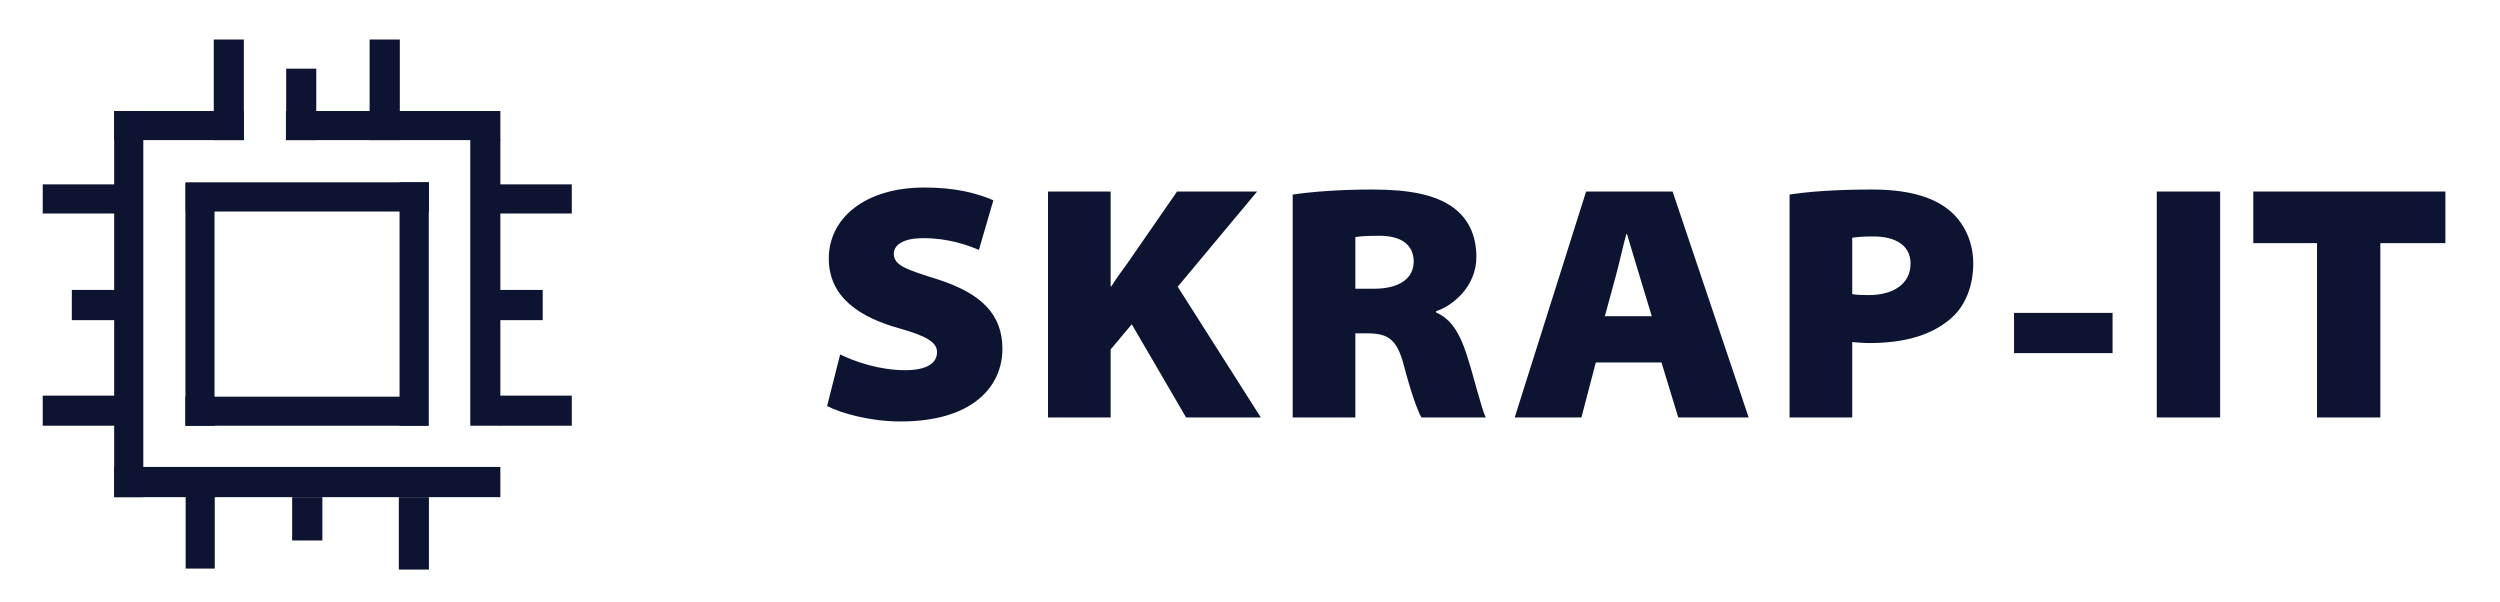 <svg xmlns="http://www.w3.org/2000/svg" viewBox="0 0 561 135" width="561" height="135">
	<style>
		tspan { white-space:pre }
		.shp0 { fill: #0d1431 } 
	</style>
	<g id="Grey">
		<path id="SKR copy" class="shp0" d="M185.6 91.12C188.83 92.77 195.38 94.58 202.07 94.58C218.24 94.58 224.94 86.76 224.94 78.26C224.94 70.59 220.27 65.85 210.42 62.69C203.8 60.58 200.57 59.68 200.57 56.97C200.57 54.79 202.97 53.44 207.19 53.44C212.98 53.44 217.27 55.09 219.67 56.07L222.91 44.94C219 43.28 214.33 42.08 207.41 42.08C194.25 42.08 185.98 48.85 185.98 58.02C185.98 66.82 193.12 71.26 201.77 73.67C207.94 75.4 210.27 76.83 210.27 79.01C210.27 81.57 207.86 83.07 203.12 83.07C197.33 83.07 191.92 81.19 188.53 79.54L185.6 91.12ZM235.17 93.68L249.23 93.68L249.23 78.41L253.97 72.77L266.16 93.68L282.93 93.68L264.28 64.34L282.1 42.98L264.13 42.98L252.99 59.08C251.79 60.73 250.51 62.46 249.38 64.27L249.23 64.27L249.23 42.98L235.17 42.98L235.17 93.68ZM290.08 93.68L304.14 93.68L304.14 74.8L306.7 74.8C311.44 74.8 313.47 76 315.05 82.09C316.78 88.64 318.13 92.17 318.96 93.68L333.4 93.68C332.42 91.72 330.69 84.28 328.96 79.09C327.54 74.87 325.66 71.56 322.27 70.13L322.27 69.83C325.81 68.71 331.3 64.42 331.3 57.65C331.3 52.53 329.27 48.85 326.03 46.52C322.12 43.73 316.48 42.53 307.98 42.53C300.31 42.53 294.06 43.06 290.08 43.66L290.08 93.68ZM304.14 53.21C304.9 53.06 306.4 52.91 309.56 52.91C314.37 52.91 317.23 54.87 317.23 58.7C317.23 62.54 313.92 64.79 308.36 64.79L304.14 64.79L304.14 53.21Z" />
		<path id="AP copy" class="shp0" d="M372.84 81.34L376.6 93.68L392.4 93.68L375.33 42.98L355.92 42.98L339.9 93.68L354.87 93.68L358.1 81.34L372.84 81.34ZM360.13 70.96L362.54 62.09C363.37 59.15 364.12 55.47 364.95 52.53L365.1 52.53C366 55.47 367.05 59.15 367.95 62.01L370.66 70.96L360.13 70.96ZM401.58 93.68L415.64 93.68L415.64 76.75C416.55 76.83 417.9 76.98 419.48 76.98C427.3 76.98 433.47 75.25 437.83 71.41C441.14 68.55 442.8 63.97 442.8 59.08C442.8 53.59 440.16 49.07 436.63 46.59C433.09 44.03 427.75 42.53 420.16 42.53C411.21 42.53 405.49 43.06 401.58 43.66L401.58 93.68ZM415.64 53.36C416.4 53.21 417.9 53.06 420.31 53.06C425.95 53.06 428.73 55.47 428.73 59.15C428.73 63.74 424.82 66.22 419.33 66.22C417.52 66.22 416.47 66.15 415.64 66L415.64 53.36Z" />
		<path id="- copy" class="shp0" d="M451.95 70.21L451.95 79.24L474.06 79.24L474.06 70.21L451.95 70.21Z" />
		<path id="I copy" class="shp0" d="M483.98 42.98L483.98 93.68L498.2 93.68L498.2 42.98L483.98 42.98Z" />
		<path id="T copy" class="shp0" d="M519.94 93.68L534.15 93.68L534.15 54.56L548.74 54.56L548.74 42.98L505.64 42.98L505.64 54.56L519.94 54.56L519.94 93.68Z" />
		<g id="CPU copy">
			<path id="Rectangle 29 copy" class="shp0" d="M25.62 24.91L32.16 24.91L32.16 111.56L25.62 111.56L25.62 24.91Z" />
			<path id="Rectangle 30 copy" class="shp0" d="M25.62 104.78L112.28 104.78L112.28 111.56L25.62 111.56L25.62 104.78Z" />
			<path id="Rectangle 31 copy" class="shp0" d="M9.59 41.37L25.84 41.37L25.84 47.91L9.59 47.91L9.59 41.37Z" />
			<path id="Rectangle 32 copy" class="shp0" d="M16.12 65.06L25.84 65.06L25.84 71.84L16.12 71.84L16.12 65.06Z" />
			<path id="Rectangle 33 copy" class="shp0" d="M9.59 88.78L25.84 88.78L25.84 95.53L9.59 95.53L9.59 88.78Z" />
			<path id="Rectangle 34 copy" class="shp0" d="M41.66 111.34L48.19 111.34L48.19 127.59L41.66 127.59L41.66 111.34Z" />
			<path id="Rectangle 35 copy" class="shp0" d="M65.56 111.56L72.34 111.56L72.34 121.28L65.56 121.28L65.56 111.56Z" />
			<path id="Rectangle 36 copy" class="shp0" d="M89.5 111.56L96.25 111.56L96.25 127.81L89.5 127.81L89.5 111.56Z" />
			<path id="Rectangle 37 copy" class="shp0" d="M25.62 24.91L54.72 24.91L54.72 31.44L25.62 31.44L25.62 24.91Z" />
			<path id="Rectangle 38 copy" class="shp0" d="M47.97 8.87L54.72 8.87L54.72 31.44L47.97 31.44L47.97 8.87Z" />
			<path id="Rectangle 39 copy" class="shp0" d="M64.22 15.41L70.97 15.41L70.97 31.44L64.22 31.44L64.22 15.41Z" />
			<path id="Rectangle 40 copy" class="shp0" d="M64.16 24.91L112.28 24.91L112.28 31.44L64.16 31.44L64.16 24.91Z" />
			<path id="Rectangle 41 copy" class="shp0" d="M105.53 31.22L112.28 31.22L112.28 95.53L105.53 95.53L105.53 31.22Z" />
			<path id="Rectangle 42 copy" class="shp0" d="M112.06 41.37L128.31 41.37L128.31 47.91L112.06 47.91L112.06 41.37Z" />
			<path id="Rectangle 43 copy" class="shp0" d="M112.06 65.06L121.78 65.06L121.78 71.84L112.06 71.84L112.06 65.06Z" />
			<path id="Rectangle 44 copy" class="shp0" d="M112.06 88.78L128.31 88.78L128.31 95.53L112.06 95.53L112.06 88.78Z" />
			<path id="Rectangle 45 copy" class="shp0" d="M82.94 8.87L89.72 8.87L89.72 31.44L82.94 31.44L82.94 8.87Z" />
			<path id="Rectangle 28 copie 3 copy" class="shp0" d="M89.66 40.91L96.22 40.91L96.22 95.53L89.66 95.53L89.66 40.91Z" />
			<path id="Rectangle 28 copy" class="shp0" d="M41.66 40.91L96.25 40.91L96.25 47.47L41.66 47.47L41.66 40.91Z" />
			<path id="Forme 1 1 copy" class="shp0" d="M41.61 41L48.14 47.38L48.14 95.55L41.61 95.55L41.61 41Z" />
			<path id="Forme 1 1 copie copy" class="shp0" d="M96.17 95.54L89.79 89.01L41.61 89.01L41.61 95.54L96.17 95.54Z" />
		</g>
	</g>
</svg>